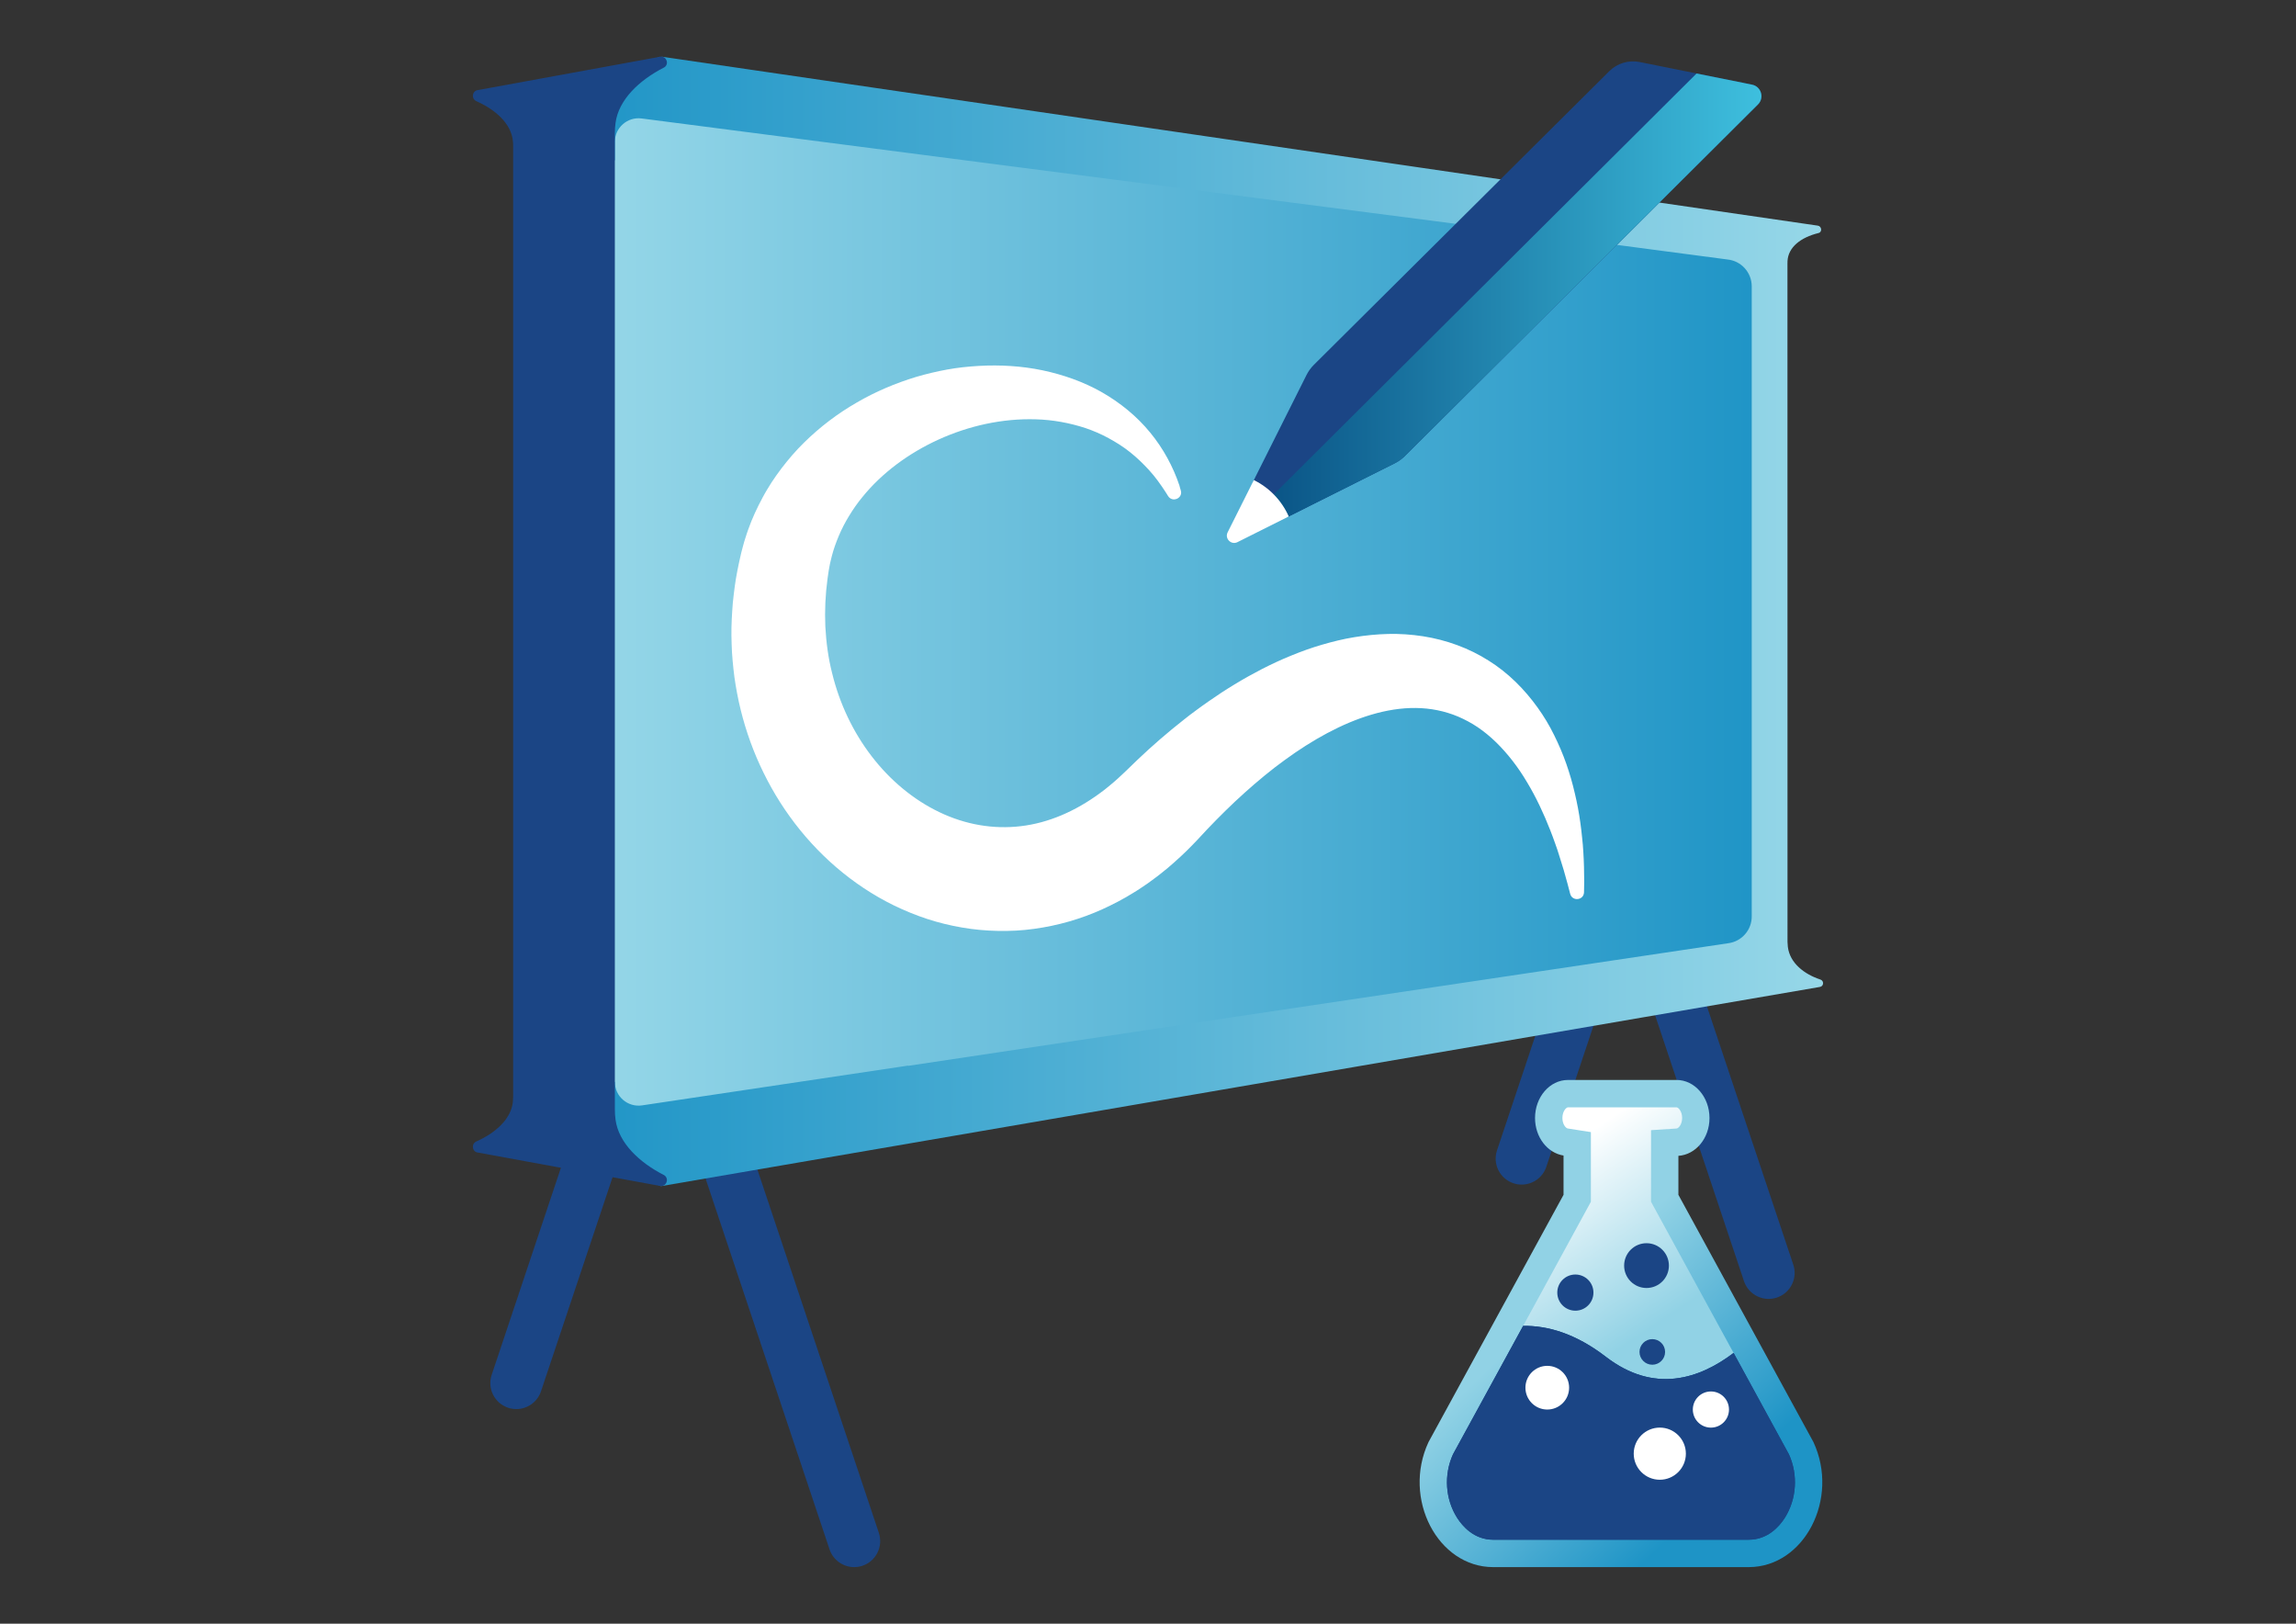 <?xml version="1.0" encoding="utf-8"?>
<!-- Generator: Adobe Illustrator 24.1.1, SVG Export Plug-In . SVG Version: 6.00 Build 0)  -->
<svg version="1.1" id="Layer_1" xmlns="http://www.w3.org/2000/svg" xmlns:xlink="http://www.w3.org/1999/xlink" x="0px" y="0px"
	 viewBox="0 0 841.89 595.28" style="enable-background:new 0 0 841.89 595.28;" xml:space="preserve">
<rect x="0" y="0" width="841.89" height="595.28" fill="#333333" stroke="none"/>
<style type="text/css">
	.st0{fill:#1B4585;}
	.st1{fill:url(#SVGID_1_);}
	.st2{fill:url(#SVGID_2_);}
	.st3{fill:url(#SVGID_3_);}
	.st4{fill:#FFFFFF;}
	.st5{fill:url(#SVGID_4_);}
	.st6{fill:url(#SVGID_5_);}
</style>
<g>
	<g>
		<g>
			<path class="st0" d="M180.29,504.04c-1.67,4.99,1.02,10.39,6.02,12.06c1,0.34,2.02,0.49,3.02,0.49c3.99,0,7.7-2.52,9.04-6.51
				l37.53-112.24c-5.96-2.28-11.8-4.87-17.6-7.48L180.29,504.04z"/>
		</g>
		<g>
			<path class="st0" d="M581.38,324.66l-32.46,97.08c-1.67,4.99,1.02,10.39,6.02,12.06c1,0.34,2.02,0.49,3.02,0.49
				c3.99,0,7.7-2.52,9.04-6.51l35.32-105.65C595.34,322.94,588.34,323.65,581.38,324.66z"/>
		</g>
		<g>
			<path class="st0" d="M648.52,476.2c-3.99,0-7.7-2.52-9.04-6.51l-48.96-146.42c-1.67-4.99,1.02-10.39,6.02-12.06
				c4.99-1.67,10.39,1.02,12.06,6.02l48.96,146.42c1.67,4.99-1.02,10.39-6.02,12.06C650.54,476.05,649.52,476.2,648.52,476.2z"/>
		</g>
		<g>
			<path class="st0" d="M322.25,561.97L264.99,390.7c-6.19,2.02-12.77,2.05-19.46,1.93l58.64,175.39c1.33,3.99,5.05,6.51,9.04,6.51
				c1,0,2.02-0.16,3.02-0.49C321.23,572.36,323.92,566.96,322.25,561.97z"/>
		</g>
		<linearGradient id="SVGID_1_" gradientUnits="userSpaceOnUse" x1="217.306" y1="227.843" x2="648.197" y2="227.843">
			<stop  offset="0" style="stop-color:#96D7E8"/>
			<stop  offset="1" style="stop-color:#1E94C6"/>
		</linearGradient>
		<polygon class="st1" points="221.31,422.42 648.2,361.8 643.34,83.02 217.31,33.27 		"/>
		<linearGradient id="SVGID_2_" gradientUnits="userSpaceOnUse" x1="208.686" y1="227.796" x2="668.493" y2="227.796">
			<stop  offset="0" style="stop-color:#1E94C6"/>
			<stop  offset="1" style="stop-color:#96D7E8"/>
		</linearGradient>
		<path class="st2" d="M225.45,396.65c0,5.31,4.72,9.38,9.98,8.6l97.54-14.58c0.01,0.03,0.03,0.06,0.05,0.08l118.85-17.82
			l181.79-27.12c5-0.63,8.74-4.92,8.66-9.96l0-230.99c-0.07-5.02-3.86-9.19-8.84-9.72l-40.91-5.4l-59.06-7.72L235.26,43.43
			c-5.2-0.67-9.81,3.38-9.81,8.62v6.66c-3.22,3.8-5.67,0.06-5.67,2.86l-5.88-20.68c0,0,2.52-10.72,17.84-16.05l10.32-4.04
			c0.16-0.01-0.52,0.82-0.36,0.81c0.03-0.01,0.97-0.82,1-0.82l307.13,44.9l58.26,8.52l58.44,8.51c1.47,0.19,1.73,2.36,0.29,2.71
			c-6.57,1.61-11.11,5.21-11.38,10.28c-0.02,0.31-0.03,0.62-0.02,0.94l0.02,248.72c0.01,0.61,0.06,1.22,0.13,1.81
			c0.75,5.85,5.9,9.94,11.93,11.93c1.42,0.47,1.27,2.51-0.22,2.72l-424.57,72.97l-0.47,0.02l-10.65-4.96
			c-18.33-6.52-17.61-21.95-17.61-21.95l7.02-0.89l-12.32-15.79L225.45,396.65L225.45,396.65z"/>
		<path class="st0" d="M243.39,430.76c-8.96-4.58-16.57-11.74-17.69-20.28c-0.16-1.23-0.25-2.47-0.25-3.74V230.82v-31.77V48.82
			c0-1.27,0.08-2.51,0.25-3.74c1.12-8.54,8.73-15.7,17.69-20.28c1.97-1.01,1.25-3.92-0.84-4.03c0,0-0.19-0.02-0.29-0.01l-0.19,0.04
			l-11.2,2.05l-55.45,10.14c-2.27,0.13-2.79,3.2-0.72,4.12c6.94,3.08,12.76,8.18,13.37,14.64c0.07,0.63,0.09,1.27,0.09,1.92v145.39
			v31.77v171.07c0,0.65-0.03,1.29-0.09,1.93c-0.61,6.45-6.43,11.55-13.37,14.63c-2.07,0.93-1.55,3.99,0.72,4.12l54.75,10.03
			l12.09,2.21c0.37,0.02,0.7-0.04,0.98-0.16C244.77,434.01,245.12,431.65,243.39,430.76z"/>
		<g>
			<path class="st0" d="M644.61,38.3L515.14,167.17c-0.41,0.41-0.84,0.79-1.29,1.14c-0.75,0.6-1.57,1.11-2.43,1.54l-38.86,19.48
				l-12.78,1.57c-2.3,1.15-6.01,5.64-4.86,3.34l0.33-1.25l4.51-17l19.3-38.5c0.69-1.38,1.6-2.64,2.69-3.73L588.1,28.07l1.95-1.95
				c2.93-2.92,7.13-4.19,11.2-3.38l20.84,4.19l20.33,4.09C645.8,31.7,647.05,35.87,644.61,38.3z"/>
		</g>
		<linearGradient id="SVGID_3_" gradientUnits="userSpaceOnUse" x1="454.693" y1="110.917" x2="645.882" y2="110.917">
			<stop  offset="0" style="stop-color:#074E81"/>
			<stop  offset="1" style="stop-color:#3EBFDE"/>
		</linearGradient>
		<path class="st3" d="M644.61,38.3L515.14,167.17c-0.41,0.41-0.84,0.79-1.29,1.14c-0.75,0.6-1.57,1.11-2.43,1.54l-38.86,19.48
			l-12.78,1.57c-2.3,1.15-6.01,5.64-4.86,3.34l0.33-1.25L622.09,26.94l20.33,4.09C645.8,31.7,647.05,35.87,644.61,38.3z"/>
		<path class="st4" d="M432.97,179.78c0.89,2.9-3.12,4.63-4.69,2.03c-0.29-0.48-0.59-0.96-0.9-1.43c-1.83-2.81-3.75-5.52-5.96-7.93
			c-2.2-2.42-4.52-4.66-7.01-6.64c-2.48-2-5.17-3.67-7.91-5.17c-2.74-1.49-5.6-2.73-8.53-3.72c-5.89-1.91-11.98-3.02-18.13-3.19
			c-12.3-0.39-24.63,2.39-35.66,7.4c-11.03,5.02-20.84,12.29-27.97,21.11c-1.81,2.18-3.4,4.49-4.84,6.84
			c-1.44,2.36-2.71,4.78-3.76,7.27c-1.05,2.49-1.96,5.01-2.62,7.59c-0.19,0.64-0.31,1.3-0.47,1.94c-0.17,0.64-0.29,1.3-0.4,1.95
			l-0.18,0.98l-0.09,0.49l-0.08,0.55l-0.32,2.21c-0.81,5.9-1.07,11.8-0.82,17.62c0.31,5.81,1.07,11.57,2.49,17.12
			c2.71,11.13,7.67,21.57,14.46,30.41c6.76,8.83,15.38,16.01,24.87,20.54c9.5,4.57,19.79,6.34,29.84,5.14
			c10.07-1.17,19.96-5.43,29.01-12.09l1.69-1.26c0.56-0.43,1.1-0.9,1.66-1.34c1.12-0.87,2.18-1.86,3.26-2.8
			c1.08-0.96,2.1-1.99,3.2-3l4-3.87c5.38-5.12,11.03-10.01,16.95-14.66l2.22-1.74l2.27-1.69c1.5-1.14,3.07-2.22,4.61-3.31
			c1.55-1.09,3.15-2.14,4.72-3.2c1.62-1.02,3.2-2.08,4.86-3.05c3.27-1.99,6.65-3.87,10.09-5.65c3.47-1.76,7-3.42,10.67-4.9
			c3.65-1.49,7.39-2.85,11.26-3.97c3.86-1.12,7.8-2.11,11.86-2.76c4.06-0.66,8.2-1.08,12.41-1.18c4.2-0.1,8.47,0.19,12.72,0.84
			c8.48,1.31,16.87,4.33,24.1,8.94c7.29,4.55,13.24,10.64,17.91,17.14c2.35,3.25,4.39,6.66,6.09,10.14c1.72,3.48,3.24,7,4.48,10.57
			c1.25,3.56,2.28,7.16,3.11,10.76c0.86,3.6,1.54,7.19,2.03,10.8c0.23,1.8,0.49,3.6,0.64,5.4l0.27,2.69l0.19,2.69
			c0.23,3.59,0.3,7.16,0.32,10.72c-0.01,1.34-0.03,2.68-0.07,4.01c-0.08,2.99-4.34,3.45-5.08,0.55c-0.32-1.26-0.65-2.52-0.99-3.77
			c-0.89-3.33-1.84-6.63-2.91-9.87l-0.77-2.43l-0.84-2.4c-0.54-1.6-1.17-3.17-1.76-4.74c-2.44-6.25-5.26-12.26-8.58-17.75
			c-3.26-5.51-7.11-10.48-11.34-14.6c-2.12-2.06-4.35-3.9-6.68-5.48c-2.33-1.57-4.76-2.86-7.23-3.92
			c-4.96-2.08-10.16-3.09-15.5-3.15c-10.7-0.12-21.91,3.58-32.52,9.24c-5.32,2.84-10.51,6.17-15.55,9.85
			c-5.06,3.65-9.93,7.72-14.68,11.97c-4.75,4.26-9.33,8.79-13.8,13.48l-3.31,3.56c-1.38,1.43-2.76,2.92-4.22,4.32
			c-1.48,1.4-2.92,2.82-4.49,4.16c-0.77,0.67-1.53,1.36-2.32,2.02l-2.41,1.95c-0.8,0.66-1.63,1.28-2.47,1.9l-2.52,1.85
			c-1.75,1.17-3.45,2.38-5.28,3.46c-3.58,2.24-7.39,4.22-11.31,6.01c-7.85,3.56-16.37,6.03-25.12,7.21
			c-4.37,0.62-8.81,0.84-13.23,0.75c-4.42-0.09-8.84-0.48-13.17-1.24c-4.34-0.74-8.61-1.79-12.76-3.14
			c-4.14-1.37-8.17-3.01-12.06-4.89c-15.55-7.59-28.57-19.12-38.3-32.62c-4.89-6.75-8.93-14.04-12.18-21.61
			c-3.23-7.59-5.62-15.49-7.15-23.51c-0.42-2-0.68-4.02-1-6.04l-0.36-3.03c-0.12-1.01-0.23-2.02-0.3-3.03l-0.23-3.04l-0.13-3.04
			c-0.11-2.02-0.06-4.05-0.06-6.07c0.09-2.02,0.1-4.04,0.28-6.04l0.22-3.01l0.33-2.99c0.19-2,0.54-3.97,0.82-5.95
			c0.37-1.96,0.7-3.93,1.14-5.87l0.66-2.91l0.17-0.73l0.2-0.78l0.42-1.56c0.27-1.04,0.56-2.07,0.91-3.09
			c0.34-1.02,0.64-2.05,1.02-3.05c1.44-4.05,3.25-7.94,5.27-11.68c0.52-0.93,1.01-1.87,1.57-2.77l1.67-2.7
			c1.17-1.76,2.36-3.5,3.64-5.16c2.54-3.33,5.27-6.49,8.21-9.39c5.88-5.79,12.39-10.74,19.35-14.73c6.92-4.05,14.27-7.13,21.79-9.42
			c3.77-1.11,7.59-2.02,11.44-2.72c3.85-0.71,7.75-1.1,11.64-1.33c3.89-0.22,7.8-0.22,11.69,0.05c3.89,0.25,7.76,0.77,11.58,1.56
			c7.63,1.61,15.08,4.22,21.84,8.07c6.75,3.86,12.83,8.84,17.65,14.73c4.84,5.87,8.43,12.55,10.75,19.45
			C432.6,178.6,432.79,179.19,432.97,179.78z"/>
		<path class="st4" d="M472.55,189.34l-18.8,9.42c-2.3,1.15-4.75-1.29-3.6-3.6l9.6-19.16C465.44,178.79,469.99,183.53,472.55,189.34
			z"/>
	</g>
	<linearGradient id="SVGID_4_" gradientUnits="userSpaceOnUse" x1="658.316" y1="568.649" x2="520.484" y2="425.002">
		<stop  offset="0.177" style="stop-color:#1E94C6"/>
		<stop  offset="0.635" style="stop-color:#91D2E5"/>
	</linearGradient>
	<path class="st5" d="M664.94,528.68l-49.51-90.64v-14.29c6.35-0.42,11.4-6.43,11.4-13.87v0c0-7.7-5.41-13.95-12.08-13.95h-39.81
		c-6.67,0-12.08,6.24-12.08,13.95v0c0,7.06,4.56,12.83,10.45,13.76v14.4l-49.51,90.65c-9.66,20.72,3.35,45.84,23.74,45.84h93.67
		C661.6,574.52,674.6,549.4,664.94,528.68z"/>
	<linearGradient id="SVGID_5_" gradientUnits="userSpaceOnUse" x1="624.93" y1="502.379" x2="571.185" y2="422.717">
		<stop  offset="0.246" style="stop-color:#91D2E5"/>
		<stop  offset="1" style="stop-color:#FFFFFF"/>
	</linearGradient>
	<path class="st6" d="M635.67,496.02c-12.52,9.51-29.14,15.05-46.86,1.39c-11.08-8.53-21.35-11.45-30.31-11.32l24.84-45.5v-25.54
		l-8.47-1.33c-0.71-0.12-1.97-1.5-1.97-3.85c0-2.54,1.45-3.91,2.04-3.91h39.81c0.6,0,2.05,1.37,2.05,3.91
		c0,2.41-1.35,3.81-2.03,3.86l-9.37,0.61v26.25L635.67,496.02z"/>
	<path class="st0" d="M654.43,556.5c-1.9,2.97-6.14,7.99-13.22,7.99h-93.67c-7.08,0-11.32-5.02-13.22-7.99
		c-4.38-6.86-4.96-15.77-1.55-23.31l25.73-47.1c8.96-0.13,19.23,2.79,30.31,11.32c17.73,13.65,34.34,8.12,46.86-1.39l20.3,37.18
		C659.38,540.73,658.79,549.64,654.43,556.5z"/>
	<path class="st0" d="M654.43,556.5c-1.9,2.97-6.14,7.99-13.22,7.99h-93.67c-7.08,0-11.32-5.02-13.22-7.99
		c-4.38-6.86-4.96-15.77-1.55-23.31l25.73-47.1c8.96-0.13,19.23,2.79,30.31,11.32c17.73,13.65,34.34,8.12,46.86-1.39l20.3,37.18
		C659.38,540.73,658.79,549.64,654.43,556.5z"/>
	<circle class="st4" cx="567.35" cy="508.75" r="8.01"/>
	<circle class="st4" cx="627.35" cy="516.76" r="6.63"/>
	<circle class="st0" cx="577.65" cy="473.89" r="6.63"/>
	<circle class="st4" cx="608.61" cy="532.94" r="9.56"/>
	<circle class="st0" cx="605.86" cy="495.64" r="4.69"/>
	<circle class="st0" cx="603.74" cy="463.99" r="8.21"/>
</g>
</svg>
